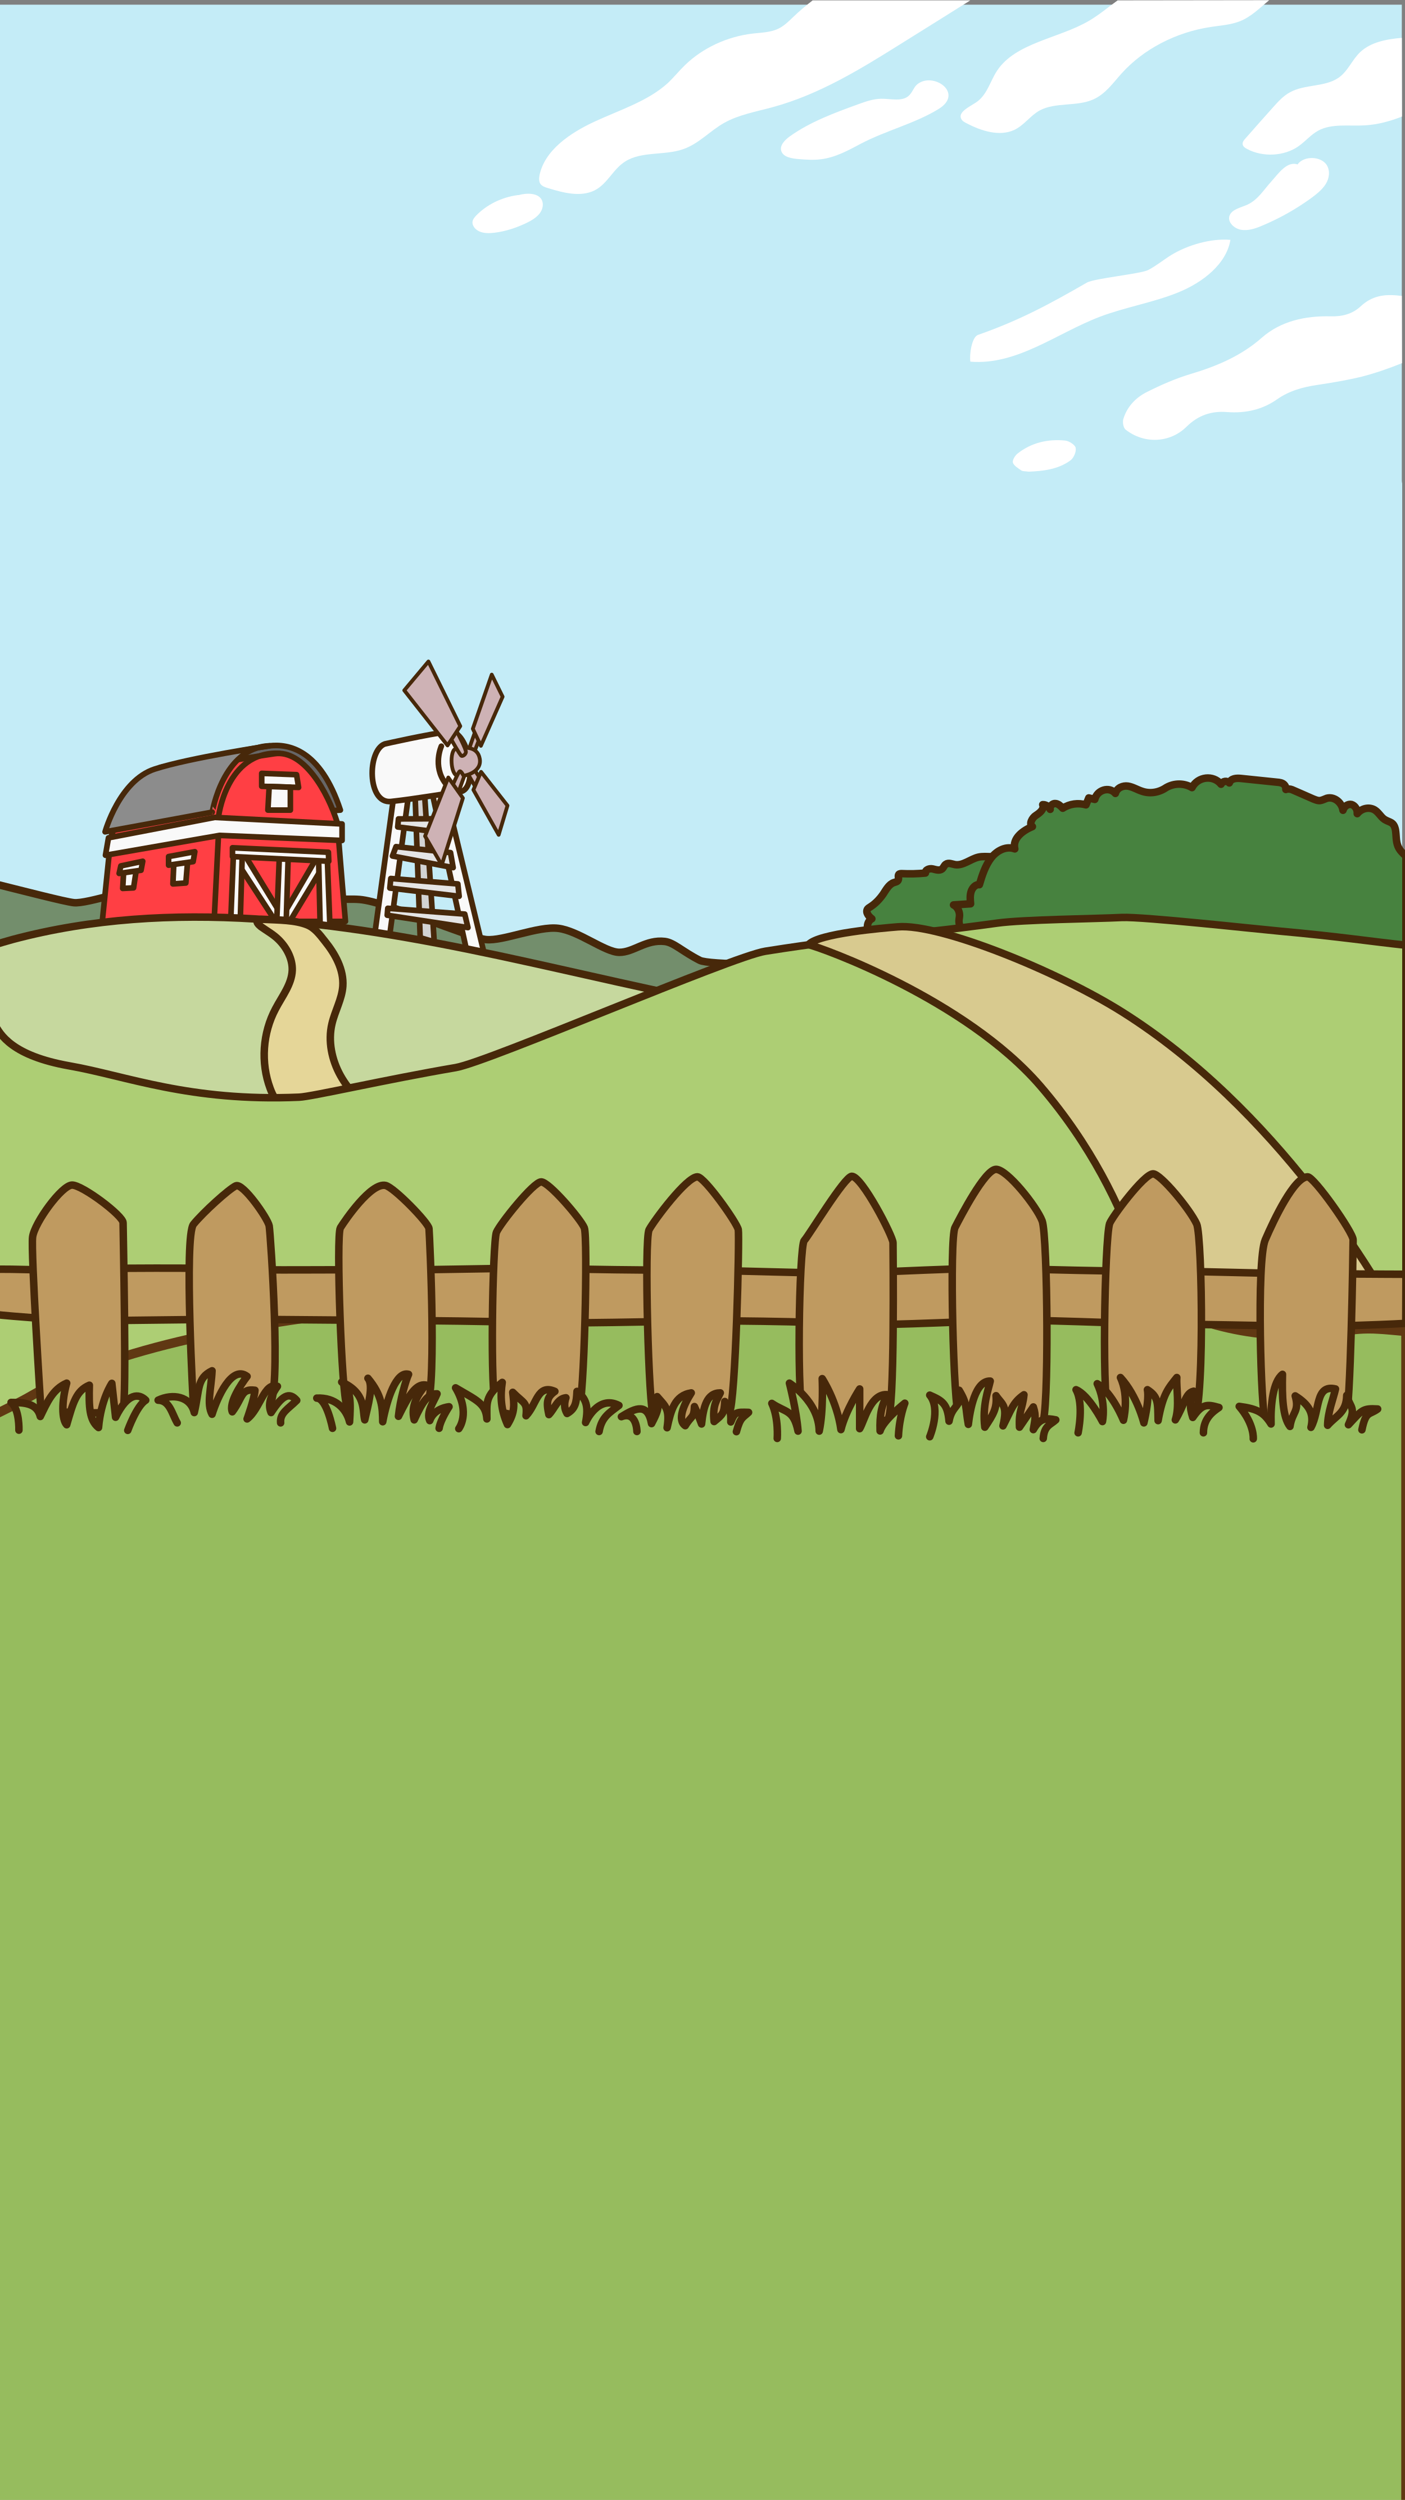 <?xml version="1.0" encoding="utf-8"?>
<!-- Generator: Adobe Illustrator 23.0.4, SVG Export Plug-In . SVG Version: 6.00 Build 0)  -->
<svg version="1.1" id="圖層_1" xmlns="http://www.w3.org/2000/svg" xmlns:xlink="http://www.w3.org/1999/xlink" x="0px" y="0px"
	 viewBox="0 0 750 1334" style="enable-background:new 0 0 750 1334;" xml:space="preserve">
<rect x="0" y="0" width="750" height="1334" fill="#808080" stroke="none"/>
<style type="text/css">
	.st0{fill:#C4ECF7;}
	.st1{fill:#738E6C;stroke:#47280A;stroke-width:4;stroke-miterlimit:10;}
	.st2{fill:#666666;stroke:#47280A;stroke-width:3;stroke-linecap:round;stroke-linejoin:round;stroke-miterlimit:10;}
	.st3{fill:#FF3F44;stroke:#47280A;stroke-width:3;stroke-linecap:round;stroke-linejoin:round;stroke-miterlimit:10;}
	.st4{fill:none;stroke:#47280A;stroke-width:3;stroke-linecap:round;stroke-linejoin:round;stroke-miterlimit:10;}
	.st5{fill:#F9F9F9;stroke:#47280A;stroke-width:3;stroke-linecap:round;stroke-linejoin:round;stroke-miterlimit:10;}
	.st6{fill:#8C8C8C;stroke:#47280A;stroke-width:3;stroke-linecap:round;stroke-linejoin:round;stroke-miterlimit:10;}
	.st7{fill:#D3D3D3;stroke:#47280A;stroke-width:3;stroke-linecap:round;stroke-linejoin:round;stroke-miterlimit:10;}
	.st8{fill:#E5E5E5;stroke:#47280A;stroke-width:3;stroke-linecap:round;stroke-linejoin:round;stroke-miterlimit:10;}
	.st9{fill:#CEB2B5;stroke:#47280A;stroke-width:2;stroke-linecap:round;stroke-linejoin:round;stroke-miterlimit:10;}
	.st10{fill:#47823F;stroke:#47280A;stroke-width:4;stroke-linecap:round;stroke-linejoin:round;stroke-miterlimit:10;}
	.st11{fill:#C6D89E;stroke:#47280A;stroke-width:4;stroke-miterlimit:10;}
	.st12{fill:#E5D698;stroke:#47280A;stroke-width:4;stroke-linecap:round;stroke-linejoin:round;stroke-miterlimit:10;}
	.st13{fill:#ADCE74;stroke:#47280A;stroke-width:4;stroke-miterlimit:10;}
	.st14{fill:#D8CA8F;stroke:#47280A;stroke-width:4;stroke-linecap:round;stroke-linejoin:round;stroke-miterlimit:10;}
	.st15{fill:#96BC5E;stroke:#603813;stroke-width:5;stroke-linecap:round;stroke-linejoin:round;stroke-miterlimit:10;}
	.st16{fill:#FFFFFF;}
	.st17{fill:#BF9A60;stroke:#47280A;stroke-width:4;stroke-miterlimit:10;}
	.st18{fill:#96BC5E;stroke:#47280A;stroke-width:4;stroke-linecap:round;stroke-linejoin:round;stroke-miterlimit:10;}
</style>
<g id="圖層_8">
	<path class="st0" d="M748.3,256.4V2.5H-2.5v599.9h751V258C748.4,257.5,748.3,257,748.3,256.4z"/>
</g>
<g>
	<path class="st1" d="M592.7,530.1c-4.1-0.7-46.7-15.2-55.8-16c-9.2-0.8-153.9,3.1-163.3-1.6c-9.3-4.7-13.8-9.5-18.7-10.1
		c-10.2-1.2-16.7,5.9-24.4,5.8c-7.6-0.1-21.7-11.5-32.5-12.8s-29.4,6.9-38.5,6s-53-20.2-67.5-21.4s-65.7,4.7-72.3,4.5
		s-32.5-10.2-39.6-10.8c-7.1-0.7-33.5,8.8-40.7,8c-4.7-0.5-26.3-6.1-42.4-10.1v34.6l597.9,42.4C594.8,548.6,596.7,530.8,592.7,530.1
		z"/>
	<g>
		<path class="st2" d="M85.3,409.6c0,0,48.7-10.5,58.6-11.6s27,1.6,37.8,34.3c-13.6,0.6-103.1,14.5-103.1,14.5L85.3,409.6z"/>
		<path class="st3" d="M184.4,491.7c0,0-2.9-33.5-4.3-52.5c-5.2-16.9-18.1-39.2-33.5-37s-41.3,7-58.8,9.8
			c-17.6,2.8-28.6,34.7-28.6,34.7l-4.6,45H184.4z"/>
		<line class="st4" x1="116.6" y1="445.9" x2="114.3" y2="491.7"/>
		<path class="st4" d="M149,402c-28.4-1.2-32.4,34.2-32.4,34.2"/>
		<polygon class="st5" points="139.7,412.7 139.7,419.6 159.4,420.2 158.3,413.4 		"/>
		<polygon class="st5" points="143.7,419.7 143,432.3 155,432.3 155,420.1 		"/>
		<polygon class="st5" points="130.1,455.4 126.2,459.6 149,494.6 152.3,491.7 		"/>
		<polygon class="st5" points="169.6,456.8 173,461.4 150.9,498 146.1,497 		"/>
		<polygon class="st5" points="123.1,493.1 124.7,453.6 129.4,453.6 128.2,493.1 		"/>
		<polygon class="st5" points="147.6,494.7 149.2,455.3 153.9,455.3 152.7,494.7 		"/>
		<polygon class="st5" points="170.9,493.8 170,454.8 174.6,454.8 176.1,493.8 		"/>
		<polygon class="st5" points="124.1,452.4 124.1,457.1 175.5,459.6 175.3,454.8 		"/>
		<polygon class="st5" points="114.6,436.2 182.6,439.7 182.6,448.5 117.2,445.8 56.3,456.4 57.9,447.1 		"/>
		<polygon class="st5" points="66,465.5 65.5,474.1 71.3,473.8 72.7,464.6 		"/>
		<polygon class="st5" points="92.8,460.4 92.3,471.7 99.2,471.2 100.2,459.1 		"/>
		<polygon class="st5" points="64.5,462.1 63.6,466.1 75.3,464.4 76.2,459.6 		"/>
		<polygon class="st5" points="90,457.1 90,461.7 103.1,459.8 104,454.5 		"/>
		<path class="st6" d="M143.9,398c0,0-42.5,6.3-61.3,12.4c-18.9,6.1-26.5,33.5-26.5,33.5l57.2-10.5C113.3,433.4,119,398.8,143.9,398
			z"/>
	</g>
	<g>
		<polygon class="st5" points="209.9,426.9 199.3,503.9 206.9,507.4 218,424.9 		"/>
		<polygon class="st5" points="237.4,421.5 230.5,422.2 248.9,506.4 258.2,507.8 		"/>
		<polygon class="st7" points="221.5,422.3 224.3,500.4 231.8,502.6 226.5,421.7 		"/>
		<path class="st5" d="M205.4,397c-9.4,3.4-9.5,32.1,3.3,30.7s26.8-3.9,36.9-5.2c10.1-1.3,4.9-33.2-5.9-32.1
			C228.8,391.7,205.4,397,205.4,397z"/>
		<path class="st5" d="M235.6,398.2c0,0-4.8,10.5,2.1,19.7"/>
		<polygon class="st8" points="212.7,437 212.3,441.3 239.4,444.7 238.5,436.9 		"/>
		<polygon class="st8" points="211.4,451.8 209.5,456.8 241.9,463 240.5,455 		"/>
		<polygon class="st8" points="208.6,468.8 208.1,473.9 245.1,478.3 244.4,471.7 		"/>
		<polygon class="st8" points="207,484.7 206.7,488.4 249.8,495 248.1,487.8 		"/>
	</g>
	<g>
		<polygon class="st9" points="254.1,389.1 249.8,401.3 252,404.3 257,391.5 		"/>
		<polygon class="st9" points="251.4,408 249.9,413.2 255.4,422.8 257.3,416.9 		"/>
		<path class="st9" d="M243.1,399.7c-3,0.7-2.9,14.1,1.5,14.4c4.4,0.4,12.7-2.4,11.5-9.2C254.9,398,247.7,398.6,243.1,399.7z"/>
		<path class="st9" d="M240.9,394.6c0,0,4.8,8.7,5.5,8.8s1.9-0.5,2.3-1.9s-5.1-11.6-5.1-11.6L240.9,394.6z"/>
		<polygon class="st9" points="238.9,397.8 245.7,387.5 228.7,353 215.8,368.4 		"/>
		<polygon class="st9" points="256.8,411.9 252.7,421.5 266.2,445.5 270.9,429.9 		"/>
		<polygon class="st9" points="252.4,388.9 256.7,398 268.3,371.8 262.5,360 		"/>
		<path class="st9" d="M240.8,420.9c0,0,3.8-8.9,4.6-9.3s2.3,2.9,2.3,2.9l-3.9,10.8L240.8,420.9z"/>
		<polygon class="st9" points="239.3,414.9 247.1,425.9 235.8,461.6 226.9,446.2 		"/>
	</g>
	<path class="st10" d="M573.1,460.1c0.1-1.7-1.5-2.9-3-3.4s-3.2-0.6-4.4-1.7c-0.6-0.6-1.1-1.4-1.8-1.6c-0.8-0.2-1.6,0.3-2.4,0.4
		c-1.1,0.1-2.1-0.6-3.2-0.9s-2.6,0.2-2.5,1.4c-2.2-2-5-3.3-7.8-3.6c-0.9-0.1-1.8-0.1-2.5,0.4c-0.6,0.4-1,1.1-1.6,1.4
		c-1.1,0.5-2.3-0.1-3.5,0c-1.8,0.2-3,2-4.5,3.1c-3.8,2.8-9.1,0.8-13.6,1.8c-4.3,1-8.2,4.7-12.5,4c-1.6-0.3-3.5-1.2-4.9-0.2
		c-0.9,0.6-1.2,1.8-2,2.5c-1.4,1.1-3.3,0.4-5,0s-4.1,0.4-3.9,2.2c-4.2,0.4-8.4,0.5-12.6,0.3c-0.6,0-1.2,0-1.6,0.4
		c-0.6,0.8,0.1,2-0.3,3c-0.3,0.9-1.5,1.1-2.4,1.4c-2.6,0.9-4.1,3.8-5.7,6.2c-1.9,2.7-4.2,5.1-6.9,6.8c-0.5,0.3-1,0.6-1.4,1.1
		c-1.2,1.8,0.7,4,2.3,5.2c-3,1.4-3.2,6.7-0.3,8.4c-2.6,2.5-2.7,7.2-0.7,10.2c2,3.1,5.6,4.6,9.2,4.6c-1,1.2-1.5,2.8-1.4,4.4
		c0.5,1,2,0.3,2.8-0.3c0.9-0.7,2.6-0.9,2.7,0.2c0.7-2.2,3.4-2.7,5.6-2.2c2.1,0.5,4.3,1.5,6.4,0.9c-0.6,1.2,1,2.5,2.2,2.2
		c1.3-0.2,2.3-1.2,3.5-1.7c3.8-1.5,7.6,2.9,11.7,2.8c1.4,0,2.7-0.6,4.1-0.5c2.1,0.1,3.9,1.6,5.9,2c2.9,0.5,5.7-1.2,8.4-2.4
		c5.4-2.3,11.3-2.4,17.1-2.4c2.1,0,4.4,0,6.1,1.2c0.7-1.6,2.6-2.3,4.3-2s3.1,1.4,4.5,2.4c-0.2-1.5,1.1-2.9,2.5-3.4s2.9-0.2,4.4-0.1
		c6.5,0.7,13-0.3,19.5-1.2c5.8-0.8,12-1.9,16.1-6.2c1-1.1,1.9-2.3,3.1-3.1c1-0.6,2.1-1,3-1.8c1.9-1.8,1.2-5.1,0.4-7.6"/>
	<path class="st10" d="M750.5,514c0-0.1,0-0.2-0.1-0.3c0,0,0,0,0.1,0v-56.8c-1.7-1.6-3.4-3.1-4.3-5.4c-1.1-2.7-0.8-5.8-1.3-8.7
		c-0.9-4.4-3.1-3.8-5.8-5.5c-2.3-1.5-3.4-4.4-6.1-5.5c-2.9-1.2-6.4-0.2-8.5,2.4c0.2-2.2-1.2-4.4-3.1-4.9c-1.9-0.4-3.9,1-4.5,3.1
		c-0.7-4.4-4.9-7.5-8.7-6.4c-1.1,0.4-2.2,1-3.4,1.2c-1.3,0.2-2.6-0.4-3.9-0.9c-3.7-1.6-7.4-3.3-11.2-4.9c-1-0.4-2.4-0.5-3.3-0.1
		c0.1-0.9-0.2-1.9-0.8-2.5c-1-1.1-2.6-1.3-4-1.4c-6.4-0.7-12.9-1.3-19.3-2c-2.3-0.2-5.2-0.1-6.1,2.4c-1.2-1.4-3.6-1-4.4,0.7
		c-4.1-5.1-12.4-4.2-15.5,1.8c-4.2-2.5-9.5-2.5-13.8,0c-3.8,2.6-8.5,3.4-12.7,2c-2.6-0.8-5.1-2.4-7.7-2.8c-2.7-0.4-5.9,0.9-6.7,3.9
		c-3.2-3.9-9.8-1.9-11,3.2c-1.1-0.3-2.1-0.5-3.2-0.8c-0.5,1.2-1,2.5-1.5,3.7c-4.1-1.2-8.7-0.6-12.4,1.8c-1.1-1.2-2.4-2.4-3.9-2.5
		c-1.5-0.2-3.2,1.4-2.8,3.1c-0.8-1.6-2.4-2.6-4-2.5c1,2.4-1.6,4.4-3.6,5.7c-2,1.2-3.9,4.7-1.9,6c-4.9,2-10.8,6.2-9.4,11.9
		c-4.5-1.7-9.5,0.8-12.6,4.8s-4.8,9.2-6.3,14.3c-1.9-0.3-3.7,1.5-4.4,3.6s-0.5,4.4-0.3,6.6c-3,0.2-6.1,0.4-9.1,0.6
		c1.9,0.9,3.2,3.2,3.2,5.5c0,1-0.3,2.1-0.3,3.1c0,2.4,1.2,4.5,2.3,6.4c2.4,4.1,5,8.3,8.7,10.7c3.7,2.4,9,2.6,11.8-1.1
		c5.9,3.4,13,2.3,19.4,4.2c5.8,1.7,11.2,6.1,17.3,6c5.4-0.1,10.2-3.7,15.5-4.8c2.5-0.5,5.1-0.5,7.6-0.5c4.9,0.1,9.8,0.1,14.5,1.4
		c8.2,2.2,17.5,7.6,24.4,2c2.2,3,5.6,4.8,9,4.7c0.5-0.9,1-1.7,1.5-2.6c-0.1,4.4,5,5.8,8.8,5.8s7.6,0,11.4,0.1c3.4,0,8.2-1.8,7.4-5.6
		c0.8,5.1,6.2,7.2,10.7,6.9c4.5-0.4,9.1-2.2,13.4-0.8c-0.6-1.4,0.8-3.1,2.2-3.2c1.4-0.1,2.6,0.7,3.9,1.4c3.5,1.8,7.4,2.1,11.1,2.4
		c6.5,0.5,13,1,19.5,1.6c4.2,0.3,8.5,0.6,12.3-1.3c2.7-1.4,4.9-4.2,5.6-7.4V514H750.5z"/>
	<path class="st11" d="M535.8,559.9c-0.2-2.4-0.5-4.9-2.1-6.7c-2.3-2.7-6.4-2.9-10-2.8c-87.2,1.3-172.5-22.3-257.8-40.5
		s-174.7-31-259-8.6c-3.3,0.9-6.6,1.9-10,2.9v112.9c10.5,0.3,21,0.2,31.5,0.1c131-1.3,262.2-10,392.7,1.3c40.2,3.5,81.3,8.8,120.5-1
		C539.7,598.3,537.7,579.1,535.8,559.9z"/>
	<path class="st12" d="M148.8,501.5c4.3,4.3,7.4,10.2,7.2,16.3c-0.3,7.5-5.4,13.8-8.9,20.5c-6.9,12.9-8,28.8-2.9,42.5
		c1.4,3.8,3.4,7.7,6.9,9.8c2.7,1.7,6.1,2.1,9.3,2.4c13.5,1.3,27.1,1.8,40.7,1.5c-7.8-5.5-14.8-12.3-19.4-20.6
		c-4.6-8.3-6.7-18.3-4.5-27.6c1.6-6.8,5.3-13.1,5.8-20c0.6-8.9-4.1-17.3-9.7-24.2c-2.6-3.3-5.3-6.9-9.2-8.5
		c-6.6-2.7-15.3-2.6-23.3-3c-4.2-0.2-4.7,1.3-1.5,3.9C142.5,496.8,145.9,498.6,148.8,501.5z"/>
	<path class="st13" d="M750.5,504.4c-17.2-1.8-36.2-4.7-67.3-7.5c-11.2-1-73-7.8-84.3-7.3c-13.9,0.7-52.9,1.1-66.5,3
		c-56.7,7.8-67.5,6.1-123.8,15c-17.9,2.8-147.5,59-165.3,62.1c-37.5,6.4-76.7,15.5-83.6,15.8C101,588,67.4,574.1,37.1,568.8
		c-30.5-5.4-37-16.5-40.1-22.5v901.1c250.6,17.3,502.9,32.7,753.5,19.7V504.4z"/>
	<path class="st14" d="M750.5,712c-15.8-31.9-69.8-120.6-151.5-172c-34.5-21.7-97.5-47.3-119.7-45.4c-7.4,0.6-42.6,3.5-47.7,9.5
		c6.4,1.4,83.6,29,123.7,75.4c54.7,63.5,61.4,130.6,63.3,130.8c24.6,2.8,101.4,12.5,131.9,13V712z"/>
	<path class="st15" d="M750.5,1606.6V710.5c-6.6-0.6-11.9-1.1-14.3-1.2c-16.1-1.1-24.3,3-39.2,3.3c-18.6,0.4-37.1-1.9-54.3-7.5
		c-35.8-11.5-85.8-27.3-174-23.1c-166.2,7.8-364.3,12.1-451.4,62.5c-6,3.5-13,6.9-20.3,10.5v851.6H750.5z"/>
	<path class="st16" d="M692.8,87.8c-5.8-2.1-10.4,4.9-14.3,9.2c-3.9,4.3-7,9.6-12.6,12.2c-3.5,1.6-8.1,2.4-9.5,5.7
		c-1.4,3.3,2.1,7,6,7.7s7.9-0.7,11.4-2.2c9.3-3.9,18-8.8,26-14.6c3-2.2,6-4.6,7.9-7.6c1.9-3.1,2.4-6.9,0.6-10
		c-3-5-12.4-5.2-15.7-0.4"/>
	<g id="雲_1_">
		<path class="st16" d="M433.8,0.2c-3.6,2.8-7.1,5.7-10.3,8.8c-2.5,2.4-5,4.9-8.2,6.4c-4.1,1.9-8.9,2-13.4,2.5
			c-13.8,1.6-26.8,7.7-36.2,16.8c-3.2,3.1-6,6.6-9.3,9.7C345.8,54,331,58.6,317.6,64.8C304.1,71,290.7,80.3,288,93.5
			c-0.3,1.6-0.4,3.5,0.6,4.8c0.9,1.1,2.5,1.7,4,2.1c8.1,2.5,17.3,4.9,24.8,1.2c6.9-3.5,9.8-11.3,16.3-15.4c8.7-5.6,21-3.1,31-6.6
			c8.4-2.9,14.3-9.8,22-14.1s16.9-5.9,25.7-8.3c25-6.8,46.9-20.3,68.3-33.7c11.6-7.2,23.2-14.5,34.7-21.7c0.8-0.5,1.7-1,2.5-1.6
			C517.9,0.2,433.8,0.2,433.8,0.2z"/>
		<path class="st16" d="M596.6,0.2c-5,3.6-9.7,7.6-15.1,10.8c-16.3,9.6-39.4,11.7-49.3,26.8c-3.8,5.8-5.3,13.1-11.4,17
			c-3.7,2.4-9.7,5.2-7.6,8.8c0.6,1.1,1.8,1.7,3,2.3c7.7,4,17.4,7.1,25.3,3.4c5.2-2.5,8.4-7.5,13.4-10.3c8.4-4.6,19.8-2,28.6-5.9
			c6.6-2.9,10.6-8.8,15.2-13.9c11.7-13,29-22,47.5-24.8c5.2-0.8,10.6-1.1,15.5-3c6.2-2.4,10.8-7.2,15.8-11.3L596.6,0.2L596.6,0.2z"
			/>
		<path class="st16" d="M748.3,20.2c-8.3,0.7-16.5,2.3-22.1,7.5c-4.5,4.2-6.6,10.3-11.7,13.8c-7.2,5-18,3.4-25.8,7.7
			c-3.6,1.9-6.3,4.9-8.9,7.8c-5,5.6-10,11.2-14.9,16.8c-0.9,1-1.9,2.2-1.5,3.5c0.3,1,1.3,1.7,2.3,2.2c8.4,4.5,19.9,3.9,27.5-1.5
			c3.7-2.6,6.5-6.1,10.5-8.3c7.2-3.9,16.4-2.3,24.8-2.8c7-0.4,13.5-2.2,19.9-4.7L748.3,20.2L748.3,20.2z"/>
		<path class="st16" d="M656.8,128c-10.5-0.9-22.9,2.8-31.6,8.1c-4.2,2.6-7.9,5.7-12.3,8c-4.2,2.1-28.6,4.4-32.7,6.7
			c-19.8,11.4-35.8,20.1-58.1,27.9c-3.5,1.2-4.7,11-4.1,14.3c25,2,46.1-15.2,69.2-24c13.5-5.1,28.2-7.5,41.6-12.9
			S654.7,140.8,656.8,128"/>
		<path class="st16" d="M276.5,104.1c-8.6,1.1-16.7,5.1-22.4,11c-0.7,0.8-1.4,1.6-1.7,2.5c-0.8,2.3,1,4.8,3.5,5.9
			c2.5,1.1,5.3,1,8,0.7c5.9-0.7,11.6-2.6,16.9-5.1c2.7-1.3,5.3-2.8,7.1-5c1.8-2.2,2.5-5.2,1.2-7.6c-2-3.6-7.9-3.6-12.2-2.4"/>
		<path class="st16" d="M459.7,76.6c-6.8,3.6-13.8,7.5-21.6,8.4c-3.9,0.5-7.8,0.2-11.7-0.1c-3.7-0.3-8.2-1-9.3-4.2
			c-1.1-3,1.8-6,4.6-8c10.8-7.7,23.8-12.5,36.5-17.1c3.9-1.4,7.8-2.8,12-2.9c5.2-0.1,11.3,1.7,14.9-1.6c1.9-1.7,2.5-4.2,4.3-5.9
			c8.4-7.4,25.8,4.5,11.4,13.1C488.6,65.8,472.6,69.8,459.7,76.6z"/>
	</g>
	<path class="st16" d="M748.3,157.9c-0.4,0-0.8-0.1-1.2-0.1c-8.2-1-14.8,0.1-20.8,5.7c-4.4,4.1-9.9,5.5-16.1,5.3
		c-13.4-0.3-26.4,2.5-36.5,11.3c-11.1,9.8-24.1,15.3-38.2,19.5c-8,2.4-15.7,5.8-23.1,9.5c-6.1,3-10.7,7.9-12.7,14.3
		c-0.6,1.7-0.1,4.9,1.2,5.9c9.8,7.7,23.6,7.2,32.5-1.6c6.2-6.1,13.2-8.5,21.7-7.8c9.7,0.7,18.6-1.2,26.6-6.8
		c6.4-4.5,13.8-6.6,21.6-7.7c7.9-1.2,15.8-2.5,23.6-4.4c7.4-1.9,14.5-4.4,21.5-7.2L748.3,157.9L748.3,157.9z"/>
	<path class="st16" d="M549.1,251.7c-1.9-0.3-3.2-0.1-4-0.7c-1.7-1.2-3.9-2.5-4.4-4.1c-0.4-1.3,1.1-3.7,2.4-4.8
		c7.4-5.9,16.2-7.9,25.5-7c2.1,0.2,5.3,2.3,5.6,3.9c0.4,2-1,5.4-2.8,6.7C564.7,250.6,556.5,251.4,549.1,251.7z"/>
</g>
<g id="圖層_5">
	<g>
		<path class="st17" d="M750.5,680c-11.4,0-36.5-0.3-46.7-0.1c-12.2,0.2-78.9-2-88.3-1.6s-71.4-1-81.9-1.5s-69.4,2.2-77.9,2.6
			c-10.9,0.5-77.5-1.8-86-1.6c-8.5,0.3-74.5-0.6-82-1c-7.6-0.4-76.1,1.3-81.9,0.9c-5.9-0.4-75,0.4-81.9-0.4
			c-6.9-0.8-75.3-0.8-81.9,0.2c-6.4,0.9-37.5-0.6-44.9-0.1v24c7.5,1,42.8,3.5,44.9,3.5c2.2,0,72.6-0.9,81.9-0.9
			c9.4,0,69.5,0.6,81.9,0.6s67.7,0.6,77.9,1.2s78.2-0.6,83.6-0.9c5.4-0.3,74.1,0.2,80.2,1.7s70.7-1.4,86-2s72.4,1.8,78.5,1.8
			s81.6,1.2,85.4,1.5c3,0.2,37.3-0.8,53-1.7L750.5,680L750.5,680z"/>
		<path class="st17" d="M21.8,751.7c0,0-5.4-84-4.4-91.6s15.6-27.7,21.1-27.7s27.2,16.3,27.2,20.1s2,95.5,0,99.2
			C63.6,755.4,25.5,754,21.8,751.7z"/>
		<path class="st17" d="M103.3,751.2c0,0-5.2-91.5,0-97.9s18.9-18.8,22.6-20.5c3.7-1.7,17,17.3,17.8,21.4c0.7,4.1,6.7,91.5,0,95.2
			C136.9,753,103.5,754.9,103.3,751.2z"/>
		<path class="st17" d="M205.8,632.6c4.5,1,22.9,19.9,23.2,23s4.8,96.5-2.4,96.5c-7.1,0-38.7,2.7-41.5-2.4
			c-2.7-5.1-5.8-90.4-3.4-94.5C184.2,651.2,198,630.9,205.8,632.6z"/>
		<path class="st17" d="M265,752.1c2.7,4.2,40.8,5.9,43.8,1.4c3.1-4.5,5.1-93.5,3.1-98.3s-18.9-24.5-23-24.5s-21.8,22.1-23.9,26.9
			C263,662.3,261.3,746.3,265,752.1z"/>
		<path class="st17" d="M372.3,628c3.7,0,21.1,24.5,21.8,28.2c0.7,3.7-1.4,92.2-4.8,97.9s-37.7,7.3-40.4,2.4s-5.1-95.3-2.4-100.3
			S366.5,628,372.3,628z"/>
		<path class="st17" d="M454.7,627.7c5.4,0,22,32.1,22,35.5s1.1,91.9-2.9,94.3c-4.1,2.4-40.1,4.8-44.5,0s-2.7-92.8,0-95.5
			C431.9,659.2,450.9,627.7,454.7,627.7z"/>
		<path class="st17" d="M615.5,626.4c4,0,19.7,18.9,23.3,26.8c3,6.7,4.6,105.3-2.7,107.4c-7.3,2.1-39.1,1.8-43.7-2.7
			c-4.6-4.6-2.7-96.6-0.1-104.9C593.4,649.7,610.6,626.5,615.5,626.4z"/>
		<path class="st17" d="M531.7,624c5.9,0,21.6,19.7,24.6,27.5s3.8,105.7,0,108s-41.1,1.6-44.3-2.8c-3.1-4.4-5.3-95.9-2.2-101.7
			C512.8,649.2,525.8,624,531.7,624z"/>
		<path class="st17" d="M698,628c3.4-0.1,24.3,29.6,24.3,33.6c0,4.1-1.3,91.5-4,96.2c-2.7,4.6-40.6,3.2-42.9,0
			c-2.2-3.2-4.8-85.2,0-96.2C680.1,650.7,690.8,628.2,698,628z"/>
	</g>
</g>
<g id="圖層_6">
	<g>
		<path class="st18" d="M10.1,763.2c0,0,0.4-11.2-4.2-14.8c6.2,0.1,13.8,0,15.6,7.5c3.7-7.6,6.6-14.5,14.1-17.8
			c-2.8,10-2.6,19.5,0,22.2c3.4-11.7,5-18.1,12.1-21.1c-0.3,11.7,0,18.7,4.9,22.6c1.3-15.1,7.1-23.6,7.1-23.6s1.2,10.7,2,18.1
			c6.5-13.3,12.5-12.7,16.1-9.1c-4.9,3-9.6,16.1-9.6,16.1"/>
		<path class="st18" d="M94.6,759.3c-2.9-5-4-12-10.2-12.1c7.8-3.7,17.3-2.1,19.3,6.6c2.9-12.4,1.3-18.3,9.5-22.3
			c-0.4,9.1-3,17.8,0,23.2c2.9-9.2,10.6-26.4,18.7-20.2c-3.4,4.4-9.8,14.1-7.9,18.9c5.8-7.8,4.5-12.5,12.1-11.5
			c-0.3,4.6-4.2,15.3-4.2,15.3c7.1-5.4,9.1-19.8,16.2-17.4c-3.2,4.5-5.4,9.2-3.4,14c5.9-9,9.6-11.3,13.7-6.5
			c-4.6,4.6-9.1,6.7-8.6,12"/>
		<path class="st18" d="M177.5,762.2c0,0-3.1-16.1-8.4-16.1c9.9-0.5,15.8,5.7,17.5,12.7c0.6-9.8,0.9-17.3-4.2-21.3
			c13.1,5.9,11,15.1,12.3,20.2c1.7-7.6,4.9-18.5,1.7-22.2c7.6,9.1,7.8,15.7,7.9,23.2c2.2-11.8,7.2-27.2,13.8-25.3
			c-1.5,3.2-4.5,13.4-5.4,22.4c5.4-11,9.3-17.5,14.5-16.7c-4.3,5.3-8,11-6.1,18.6c4.5-9.8,7.3-14,12.2-13.9
			c-1.7,4.2-5.9,9.7-3.9,14.3c2.4-6.8,10.3-7.4,10.3-7.4s-4.6,6.9-5.3,11.5"/>
		<path class="st18" d="M244.9,762.4c0,0,6.4-8.2-1.7-21.8c11.1,6.6,16.1,8.2,16.7,16.6c0-8.5-1.1-12.1,8.2-19.5
			c-1.1,7.3-0.8,14.5,2.8,22.5c4.1-6.6,3.6-10.6,2.8-17.2c5.9,6,7.9,5.1,7.1,12.5c5.9-6.2,6-17.1,15.4-13c-4.2,3-4.7,5.6-3.2,12.4
			c3.3-3.5,4.5-8.5,9.1-9c-0.9,2.7-1.1,5.6,0.6,8.4c4.4-2.5,5-5.7,5.3-11.8c4.9,3.8,6.3,8,4.6,16.6c0,0,6.4-15,17.8-9.1
			c-4.9,3.8-9.2,6-10.6,13.9"/>
		<path class="st18" d="M669,767.8c0,0,0.7-7.7-7.5-17.3c9.8,1.3,13.2,3.3,17,9.4c-0.3-10.3,1.1-22.7,6.1-26.5
			c-0.3,11.5,0.1,22.9,4,27.8c1.2-7.9,5.2-7.9,2.8-16.3c7.3,4.6,10.2,9.3,8.4,16.8c4.9-8.9,2.1-23.1,13.1-20.5
			c-1.3,5.7-4.1,12.3-4.2,19.4c4.6-5.3,10-6.6,10.2-16c1.8,6.9,5.2,6.1,0.9,15.7c7.2-7.7,7.4-8.9,15.6-8.4
			c-4.4,3.3-6.3,0.8-8.4,11.1"/>
		<path class="st18" d="M575.5,764.6c0,0,3.2-15.3-1.1-23c6.9,2.9,14.1,17,14.1,17s2.1-9.9-2.8-20.2c8.1,4.8,14,19.5,14,19.5
			s3.2-12.7-1.6-22.8c9,9.8,12.5,24.2,12.5,24.2s3-12.1,1.9-17.7c5.9,3.8,5.5,7,5.7,16.5c2.6-14.4,5.5-17.3,10-23
			c-0.4,5.3,1.6,15.3-0.8,22.6c4.8-7.7,5.3-14.4,9.8-15.3c-1.7,5.9-2.5,7.7-0.5,14c5.1-7.4,7.7-7.1,14-5.3
			c-3.2,2.2-8.3,5.8-8.3,13.5"/>
		<path class="st18" d="M414.9,767.6c0,0,0.8-10.8-2.9-18.7c7.4,5,11.6,3.2,14,14.8c-0.8-10.9-4.6-25.6-4.6-25.6s15.7,9.8,15.9,25.6
			c2.4-11.1,1.6-28,1.6-28s7.9,12,10,27.2c2.6-10.4,10-21.7,10-21.7s0,10,0,21.2c2.4-3.8,5.8-19.4,15.1-18.1
			c-3.4,4.8-4.5,10.9-4.2,19.3c1.6-5.6,13.2-14.8,13.2-14.8s-2.9,7.1-3.4,17.4"/>
		<path class="st18" d="M340,763.9c0,0-0.1-11.1-8.3-7.9c7.8-4.9,14.1-7.4,16.1,3.7c2.9-5.5,4.4-8.7,3-14.4c4.2,5,6.9,6.2,5.3,16.6
			c2.1-9.4,4-17.2,12.9-18.6c-4.2,6.6-7.5,14.6-3.2,17.5c3.2-5.4,4.7-3.9,4.9-10.2c2.4,5.2,2.8,6.8,3.8,9.3c1-9.2,2.8-16.6,10-16.6
			c-1.7,3.7-4.3,6.4-3.3,15.3c4.8-3.9,5.3-4.4,5.7-10.7c2.7,3.7,3.4,5.8,3.2,10.9c2.2-5.3,2.8-5.3,9.5-5.1c-3.2,3-4.4,2.6-6.5,10.3"
			/>
		<path class="st18" d="M496.3,766.7c0,0,6.2-14.8,0-22.2c6.6,2.9,9.5,4.5,10.3,13.9c1.6-9,7.3-7.5,5.4-16.5
			c4.5,7.5,3.2,8.8,4.9,18.2c0.9-7.5,3.6-23.4,11.7-23.1c-1.1,4.9-4.3,13.2-2.9,24.6c4.5-6.7,6.6-10.1,6-16.8
			c3.3,4.9,6.3,4.9,3.7,16.1c4.4-8.4,5.1-12.4,11.2-16.6c-0.9,8.3-2.8,7.9-2.4,17.3c4.4-6.5,4.9-7.1,7.4-10.8
			c1.7,5.1,0.7,7.4,0,12.1c3.6-6.4,7-6.2,12-5.2c-2.8,2.6-6.2,3-6.7,9.9"/>
	</g>
</g>
</svg>
